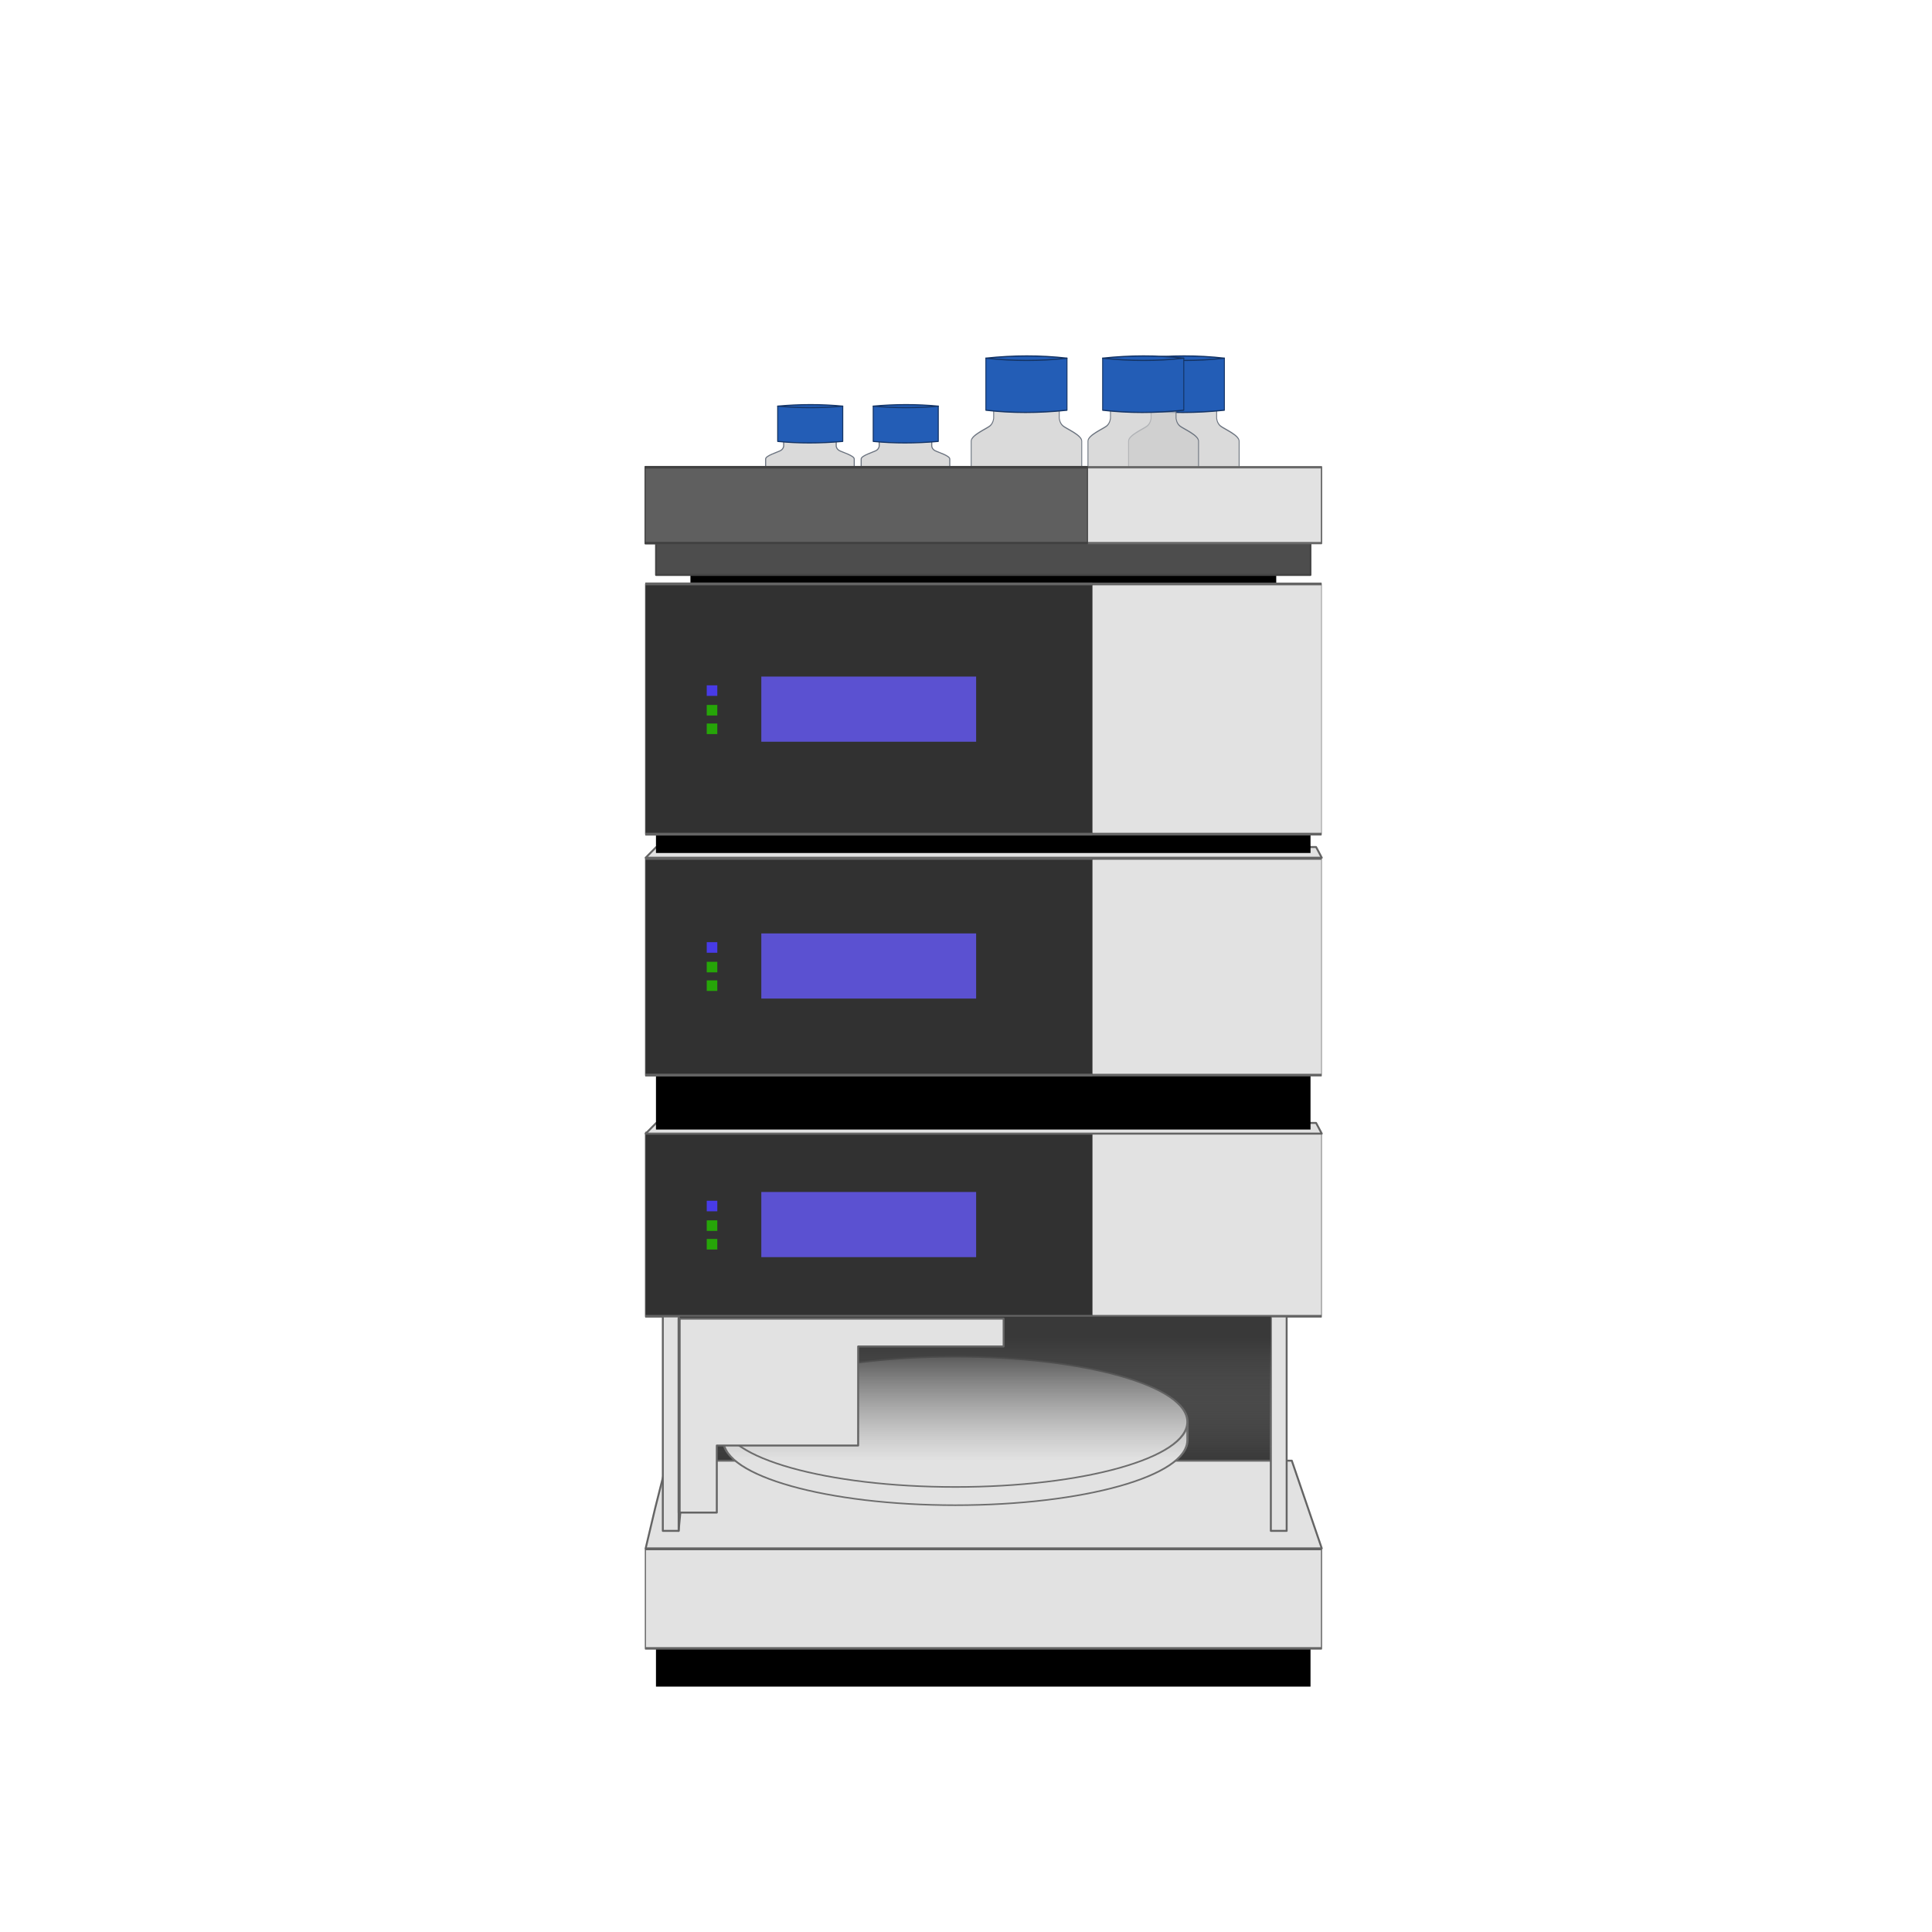 <?xml version="1.0" encoding="UTF-8" standalone="no"?>
<!DOCTYPE svg PUBLIC "-//W3C//DTD SVG 1.1//EN" "http://www.w3.org/Graphics/SVG/1.1/DTD/svg11.dtd">
<svg width="100%" height="100%" viewBox="0 0 750 750" version="1.1" xmlns="http://www.w3.org/2000/svg" xmlns:xlink="http://www.w3.org/1999/xlink" xml:space="preserve" xmlns:serif="http://www.serif.com/" style="fill-rule:evenodd;clip-rule:evenodd;stroke-linecap:round;stroke-linejoin:round;stroke-miterlimit:1.5;">
    <g transform="matrix(0.75,0,0,0.75,0,0)">
        <g>
            <rect x="351.793" y="681.443" width="305.998" height="106.272" style="fill:rgb(57,57,57);stroke:rgb(100,100,100);stroke-width:1px;"/>
            <rect x="339.532" y="849.918" width="338.788" height="23.07"/>
            <g transform="matrix(0.895,0,0,0.339,53.481,6.087)">
                <rect x="339.532" y="849.918" width="338.788" height="23.07"/>
            </g>
            <g transform="matrix(1,0,0,1.189,0,-740.425)">
                <rect x="339.532" y="849.918" width="338.788" height="23.07" style="fill:rgb(77,77,77);stroke:rgb(68,68,68);stroke-width:0.91px;"/>
            </g>
            <g transform="matrix(1.033,0,0,2.23,-16.686,-1093.57)">
                <rect x="339.532" y="849.918" width="338.788" height="23.07" style="fill:rgb(226,226,226);stroke:rgb(100,100,100);stroke-width:0.58px;"/>
            </g>
            <g>
                <g transform="matrix(1.033,0,0,4.107,-16.686,-2904.06)">
                    <rect x="339.532" y="849.918" width="338.788" height="23.07" style="fill:rgb(226,226,226);stroke:rgb(100,100,100);stroke-width:0.33px;"/>
                </g>
                <g transform="matrix(0.683,0,0,4.107,102.129,-2904.06)">
                    <rect x="339.532" y="849.918" width="338.788" height="23.07" style="fill:rgb(49,49,49);stroke:rgb(100,100,100);stroke-width:0.34px;"/>
                </g>
                <g transform="matrix(1,0,0,1,-25.531,0)">
                    <rect x="419.584" y="616.972" width="111.192" height="33.722" style="fill:rgb(91,81,209);"/>
                </g>
                <g transform="matrix(1,0,0,1,-380.228,-9.361)">
                    <rect x="746.038" y="630.866" width="5.468" height="5.468" style="fill:rgb(72,59,231);"/>
                    <g transform="matrix(1,0,0,1,0,10.149)">
                        <rect x="746.038" y="630.866" width="5.468" height="5.468" style="fill:rgb(38,165,8);"/>
                    </g>
                    <g transform="matrix(1,0,0,1,0,19.774)">
                        <rect x="746.038" y="630.866" width="5.468" height="5.468" style="fill:rgb(38,165,8);"/>
                    </g>
                </g>
            </g>
            <g transform="matrix(1.002,0,0,1,-1.096,0)">
                <path d="M339.532,780.601L334.619,801.428L683.874,801.428L668.387,756.036L345.718,756.036L339.532,780.601Z" style="fill:rgb(226,226,226);stroke:rgb(100,100,100);stroke-width:1px;"/>
            </g>
            <g transform="matrix(1.002,0,0,1,-1.096,-214.679)">
                <path d="M340.083,795.91L334.619,801.428L683.874,801.428L680.944,795.91L340.083,795.91Z" style="fill:rgb(226,226,226);stroke:rgb(100,100,100);stroke-width:1px;"/>
            </g>
            <g transform="matrix(1.002,0,0,1,-1.096,-357.483)">
                <path d="M340.083,795.91L334.619,801.428L683.874,801.428L680.944,795.91L340.083,795.91Z" style="fill:rgb(226,226,226);stroke:rgb(100,100,100);stroke-width:1px;"/>
            </g>
            <g transform="matrix(1,0,0,0.679,0,249.957)">
                <path d="M379.096,715.727C393.645,695.065 439.828,679.947 494.486,679.947C549.143,679.947 595.326,695.065 609.875,715.727L614.642,715.727L614.642,729.612C614.642,757.023 560.802,779.277 494.486,779.277C428.17,779.277 374.329,757.023 374.329,729.612L374.329,715.727L379.096,715.727Z" style="fill:rgb(226,226,226);stroke:rgb(109,109,109);stroke-width:1.17px;"/>
                <g transform="matrix(1,0,0,1,0,-13.885)">
                    <ellipse cx="494.486" cy="729.612" rx="120.156" ry="49.665" style="fill:rgb(226,226,226);stroke:rgb(109,109,109);stroke-width:1.17px;"/>
                </g>
            </g>
            <g transform="matrix(1,0,0,1.009,0,-7.262)">
                <path d="M352.559,778.732L352.559,682.511L343.075,682.511L343.075,792.504L351.259,792.504L352.559,778.732Z" style="fill:rgb(226,226,226);stroke:rgb(100,100,100);stroke-width:1px;"/>
            </g>
            <g transform="matrix(1,0,0,1.009,314.716,-7.262)">
                <rect x="343.075" y="682.511" width="8.184" height="109.993" style="fill:rgb(226,226,226);stroke:rgb(100,100,100);stroke-width:1px;"/>
            </g>
            <g transform="matrix(1,0,0,1.009,0,-7.262)">
                <path d="M351.259,682.511L351.259,792.504" style="fill:none;stroke:rgb(100,100,100);stroke-width:1px;"/>
            </g>
            <g transform="matrix(1,0,0,0.702,0,203.132)">
                <rect x="351.793" y="681.443" width="305.998" height="106.272" style="fill:url(#_Linear1);"/>
            </g>
            <path d="M351.259,682.511L351.259,782.908L371.018,782.908L371.018,748.196L444.18,748.196L444.18,696.929L519.478,696.929L519.478,682.511L351.259,682.511Z" style="fill:rgb(226,226,226);"/>
            <clipPath id="_clip2">
                <path d="M351.259,682.511L351.259,782.908L371.018,782.908L371.018,748.196L444.18,748.196L444.18,696.929L519.478,696.929L519.478,682.511L351.259,682.511Z"/>
            </clipPath>
            <g clip-path="url(#_clip2)">
                <rect x="351.793" y="681.443" width="305.998" height="106.272" style="fill:rgb(226,226,226);stroke:rgb(100,100,100);stroke-width:1px;"/>
            </g>
            <path d="M351.259,682.511L351.259,782.908L371.018,782.908L371.018,748.196L444.18,748.196L444.18,696.929L519.478,696.929L519.478,682.511L351.259,682.511Z" style="fill:none;stroke:rgb(100,100,100);stroke-width:1px;"/>
            <g transform="matrix(1,0,0,1.338,0,-583.409)">
                <rect x="339.532" y="849.918" width="338.788" height="23.07"/>
            </g>
            <g>
                <g transform="matrix(1.033,0,0,4.86,-16.686,-3686.26)">
                    <rect x="339.532" y="849.918" width="338.788" height="23.07" style="fill:rgb(226,226,226);stroke:rgb(100,100,100);stroke-width:0.28px;"/>
                </g>
                <g transform="matrix(0.683,0,0,4.86,102.129,-3686.26)">
                    <rect x="339.532" y="849.918" width="338.788" height="23.07" style="fill:rgb(49,49,49);stroke:rgb(100,100,100);stroke-width:0.29px;"/>
                </g>
                <g transform="matrix(1,0,0,1,-25.531,-133.833)">
                    <rect x="419.584" y="616.972" width="111.192" height="33.722" style="fill:rgb(91,81,209);"/>
                </g>
                <g transform="matrix(1,0,0,1,-380.228,-143.194)">
                    <rect x="746.038" y="630.866" width="5.468" height="5.468" style="fill:rgb(72,59,231);"/>
                    <g transform="matrix(1,0,0,1,0,10.149)">
                        <rect x="746.038" y="630.866" width="5.468" height="5.468" style="fill:rgb(38,165,8);"/>
                    </g>
                    <g transform="matrix(1,0,0,1,0,19.774)">
                        <rect x="746.038" y="630.866" width="5.468" height="5.468" style="fill:rgb(38,165,8);"/>
                    </g>
                </g>
            </g>
            <g transform="matrix(1,0,0,0.494,0,10.248)">
                <rect x="339.532" y="849.918" width="338.788" height="23.07"/>
            </g>
            <g transform="matrix(1,0,0,1,0,7.055)">
                <g transform="matrix(1.033,0,0,5.613,-16.686,-4475.39)">
                    <rect x="339.532" y="849.918" width="338.788" height="23.07" style="fill:rgb(226,226,226);stroke:rgb(100,100,100);stroke-width:0.25px;"/>
                </g>
                <g transform="matrix(0.683,0,0,5.613,102.129,-4475.39)">
                    <rect x="339.532" y="849.918" width="338.788" height="23.07" style="fill:rgb(49,49,49);stroke:rgb(100,100,100);stroke-width:0.25px;"/>
                </g>
                <g transform="matrix(1,0,0,1,-25.531,-273.837)">
                    <rect x="419.584" y="616.972" width="111.192" height="33.722" style="fill:rgb(91,81,209);"/>
                </g>
                <g transform="matrix(1,0,0,1,-380.228,-283.198)">
                    <rect x="746.038" y="630.866" width="5.468" height="5.468" style="fill:rgb(72,59,231);"/>
                    <g transform="matrix(1,0,0,1,0,10.149)">
                        <rect x="746.038" y="630.866" width="5.468" height="5.468" style="fill:rgb(38,165,8);"/>
                    </g>
                    <g transform="matrix(1,0,0,1,0,19.774)">
                        <rect x="746.038" y="630.866" width="5.468" height="5.468" style="fill:rgb(38,165,8);"/>
                    </g>
                </g>
            </g>
            <g transform="matrix(1,0,0,1,-2.062,31.152)">
                <path d="M493.66,218.108L447.801,218.108L447.801,206.405C447.801,204.691 454.04,202.895 455.533,202.055C457.027,201.215 457.132,199.781 457.132,199.781L457.132,192.529L484.33,192.529L484.33,199.781C484.33,199.781 484.435,201.215 485.928,202.055C487.421,202.895 493.66,204.691 493.66,206.405L493.66,218.108" style="fill:rgb(204,204,204);fill-opacity:0.72;stroke:rgb(107,115,127);stroke-width:0.56px;"/>
            </g>
            <g transform="matrix(1,0,0,1,-51.505,31.152)">
                <path d="M493.66,218.108L447.801,218.108L447.801,206.405C447.801,204.691 454.04,202.895 455.533,202.055C457.027,201.215 457.132,199.781 457.132,199.781L457.132,192.529L484.33,192.529L484.33,199.781C484.33,199.781 484.435,201.215 485.928,202.055C487.421,202.895 493.66,204.691 493.66,206.405L493.66,218.108" style="fill:rgb(204,204,204);fill-opacity:0.72;stroke:rgb(107,115,127);stroke-width:0.56px;"/>
            </g>
            <g transform="matrix(1.248,0,0,1.796,-56.172,-142.387)">
                <path d="M493.66,218.108L447.801,218.108L447.801,206.405C447.801,204.691 454.04,202.895 455.533,202.055C457.027,201.215 457.132,199.781 457.132,199.781L457.132,192.529L484.33,192.529L484.33,199.781C484.33,199.781 484.435,201.215 485.928,202.055C487.421,202.895 493.66,204.691 493.66,206.405L493.66,218.108" style="fill:rgb(204,204,204);fill-opacity:0.72;stroke:rgb(107,115,127);stroke-width:0.36px;"/>
            </g>
            <g transform="matrix(1.248,0,0,1.796,25.285,-142.387)">
                <path d="M493.66,218.108L447.801,218.108L447.801,206.405C447.801,204.691 454.04,202.895 455.533,202.055C457.027,201.215 457.132,199.781 457.132,199.781L457.132,192.529L484.33,192.529L484.33,199.781C484.33,199.781 484.435,201.215 485.928,202.055C487.421,202.895 493.66,204.691 493.66,206.405L493.66,218.108" style="fill:rgb(204,204,204);fill-opacity:0.72;stroke:rgb(107,115,127);stroke-width:0.36px;"/>
            </g>
            <g transform="matrix(0.885,0,0,0.963,54.041,39.081)">
                <path d="M449.649,177.713L449.649,196.67C461.708,197.757 474.386,197.761 487.69,196.67L487.69,177.713" style="fill:rgb(35,93,182);stroke:rgb(19,51,100);stroke-width:0.6px;"/>
            </g>
            <g transform="matrix(0.885,0,0,0.963,4.597,39.081)">
                <path d="M449.649,177.713L449.649,196.67C461.708,197.757 474.386,197.761 487.69,196.67L487.69,177.713" style="fill:rgb(35,93,182);stroke:rgb(19,51,100);stroke-width:0.6px;"/>
            </g>
            <g transform="matrix(1.104,0,0,1.42,13.868,-66.958)">
                <path d="M449.649,177.713L449.649,196.67C461.708,197.757 474.386,197.761 487.69,196.67L487.69,177.713" style="fill:rgb(35,93,182);stroke:rgb(19,51,100);stroke-width:0.44px;"/>
            </g>
            <g transform="matrix(1.104,0,0,1.42,95.325,-66.958)">
                <path d="M449.649,177.713L449.649,196.67C461.708,197.757 474.386,197.761 487.69,196.67L487.69,177.713" style="fill:rgb(35,93,182);stroke:rgb(19,51,100);stroke-width:0.44px;"/>
            </g>
            <g transform="matrix(0.885,0,0,0.963,54.041,39.081)">
                <path d="M449.724,177.706C456.116,177.172 462.47,176.899 468.786,176.896C475.126,176.893 481.428,177.162 487.69,177.713L487.616,177.719C481.379,178.265 475.102,178.532 468.786,178.529C462.445,178.526 456.066,178.251 449.649,177.713L449.724,177.706Z" style="fill:rgb(35,93,182);stroke:rgb(19,51,100);stroke-width:0.6px;"/>
            </g>
            <g transform="matrix(0.885,0,0,0.963,4.597,39.081)">
                <path d="M449.724,177.706C456.116,177.172 462.47,176.899 468.786,176.896C475.126,176.893 481.428,177.162 487.69,177.713L487.616,177.719C481.379,178.265 475.102,178.532 468.786,178.529C462.445,178.526 456.066,178.251 449.649,177.713L449.724,177.706Z" style="fill:rgb(35,93,182);stroke:rgb(19,51,100);stroke-width:0.6px;"/>
            </g>
            <g transform="matrix(1.104,0,0,1.42,13.868,-66.958)">
                <path d="M449.724,177.706C456.116,177.172 462.47,176.899 468.786,176.896C475.126,176.893 481.428,177.162 487.69,177.713L487.616,177.719C481.379,178.265 475.102,178.532 468.786,178.529C462.445,178.526 456.066,178.251 449.649,177.713L449.724,177.706Z" style="fill:rgb(35,93,182);stroke:rgb(19,51,100);stroke-width:0.44px;"/>
            </g>
            <g transform="matrix(1.104,0,0,1.42,95.325,-66.958)">
                <path d="M449.724,177.706C456.116,177.172 462.47,176.899 468.786,176.896C475.126,176.893 481.428,177.162 487.69,177.713L487.616,177.719C481.379,178.265 475.102,178.532 468.786,178.529C462.445,178.526 456.066,178.251 449.649,177.713L449.724,177.706Z" style="fill:rgb(35,93,182);stroke:rgb(19,51,100);stroke-width:0.44px;"/>
            </g>
            <g transform="matrix(1.248,0,0,1.796,4.277,-142.387)">
                <path d="M493.66,218.108L447.801,218.108L447.801,206.405C447.801,204.691 454.04,202.895 455.533,202.055C457.027,201.215 457.132,199.781 457.132,199.781L457.132,192.529L484.33,192.529L484.33,199.781C484.33,199.781 484.435,201.215 485.928,202.055C487.421,202.895 493.66,204.691 493.66,206.405L493.66,218.108" style="fill:rgb(204,204,204);fill-opacity:0.72;stroke:rgb(107,115,127);stroke-width:0.36px;"/>
            </g>
            <g transform="matrix(1.104,0,0,1.42,74.317,-66.958)">
                <path d="M449.649,177.713L449.649,196.67C461.708,197.757 474.386,197.761 487.69,196.67L487.69,177.713" style="fill:rgb(35,93,182);stroke:rgb(19,51,100);stroke-width:0.44px;"/>
            </g>
            <g transform="matrix(1.104,0,0,1.42,74.317,-66.958)">
                <path d="M449.724,177.706C456.116,177.172 462.47,176.899 468.786,176.896C475.126,176.893 481.428,177.162 487.69,177.713L487.616,177.719C481.379,178.265 475.102,178.532 468.786,178.529C462.445,178.526 456.066,178.251 449.649,177.713L449.724,177.706Z" style="fill:rgb(35,93,182);stroke:rgb(19,51,100);stroke-width:0.44px;"/>
            </g>
            <g transform="matrix(1.033,0,0,1.702,-16.686,-1204.72)">
                <rect x="339.532" y="849.918" width="338.788" height="23.07" style="fill:rgb(226,226,226);stroke:rgb(105,105,105);stroke-width:0.71px;"/>
            </g>
            <g transform="matrix(0.676,0,0,1.702,104.341,-1204.72)">
                <rect x="339.532" y="849.918" width="338.788" height="23.07" style="fill:rgb(95,95,95);stroke:rgb(65,65,65);stroke-width:0.77px;"/>
            </g>
        </g>
    </g>
    <defs>
        <linearGradient id="_Linear1" x1="0" y1="0" x2="1" y2="0" gradientUnits="userSpaceOnUse" gradientTransform="matrix(5.55897e-15,90.785,-90.785,5.55897e-15,504.792,696.929)"><stop offset="0" style="stop-color:rgb(57,57,57);stop-opacity:1"/><stop offset="1" style="stop-color:rgb(122,122,122);stop-opacity:0"/></linearGradient>
    </defs>
</svg>
